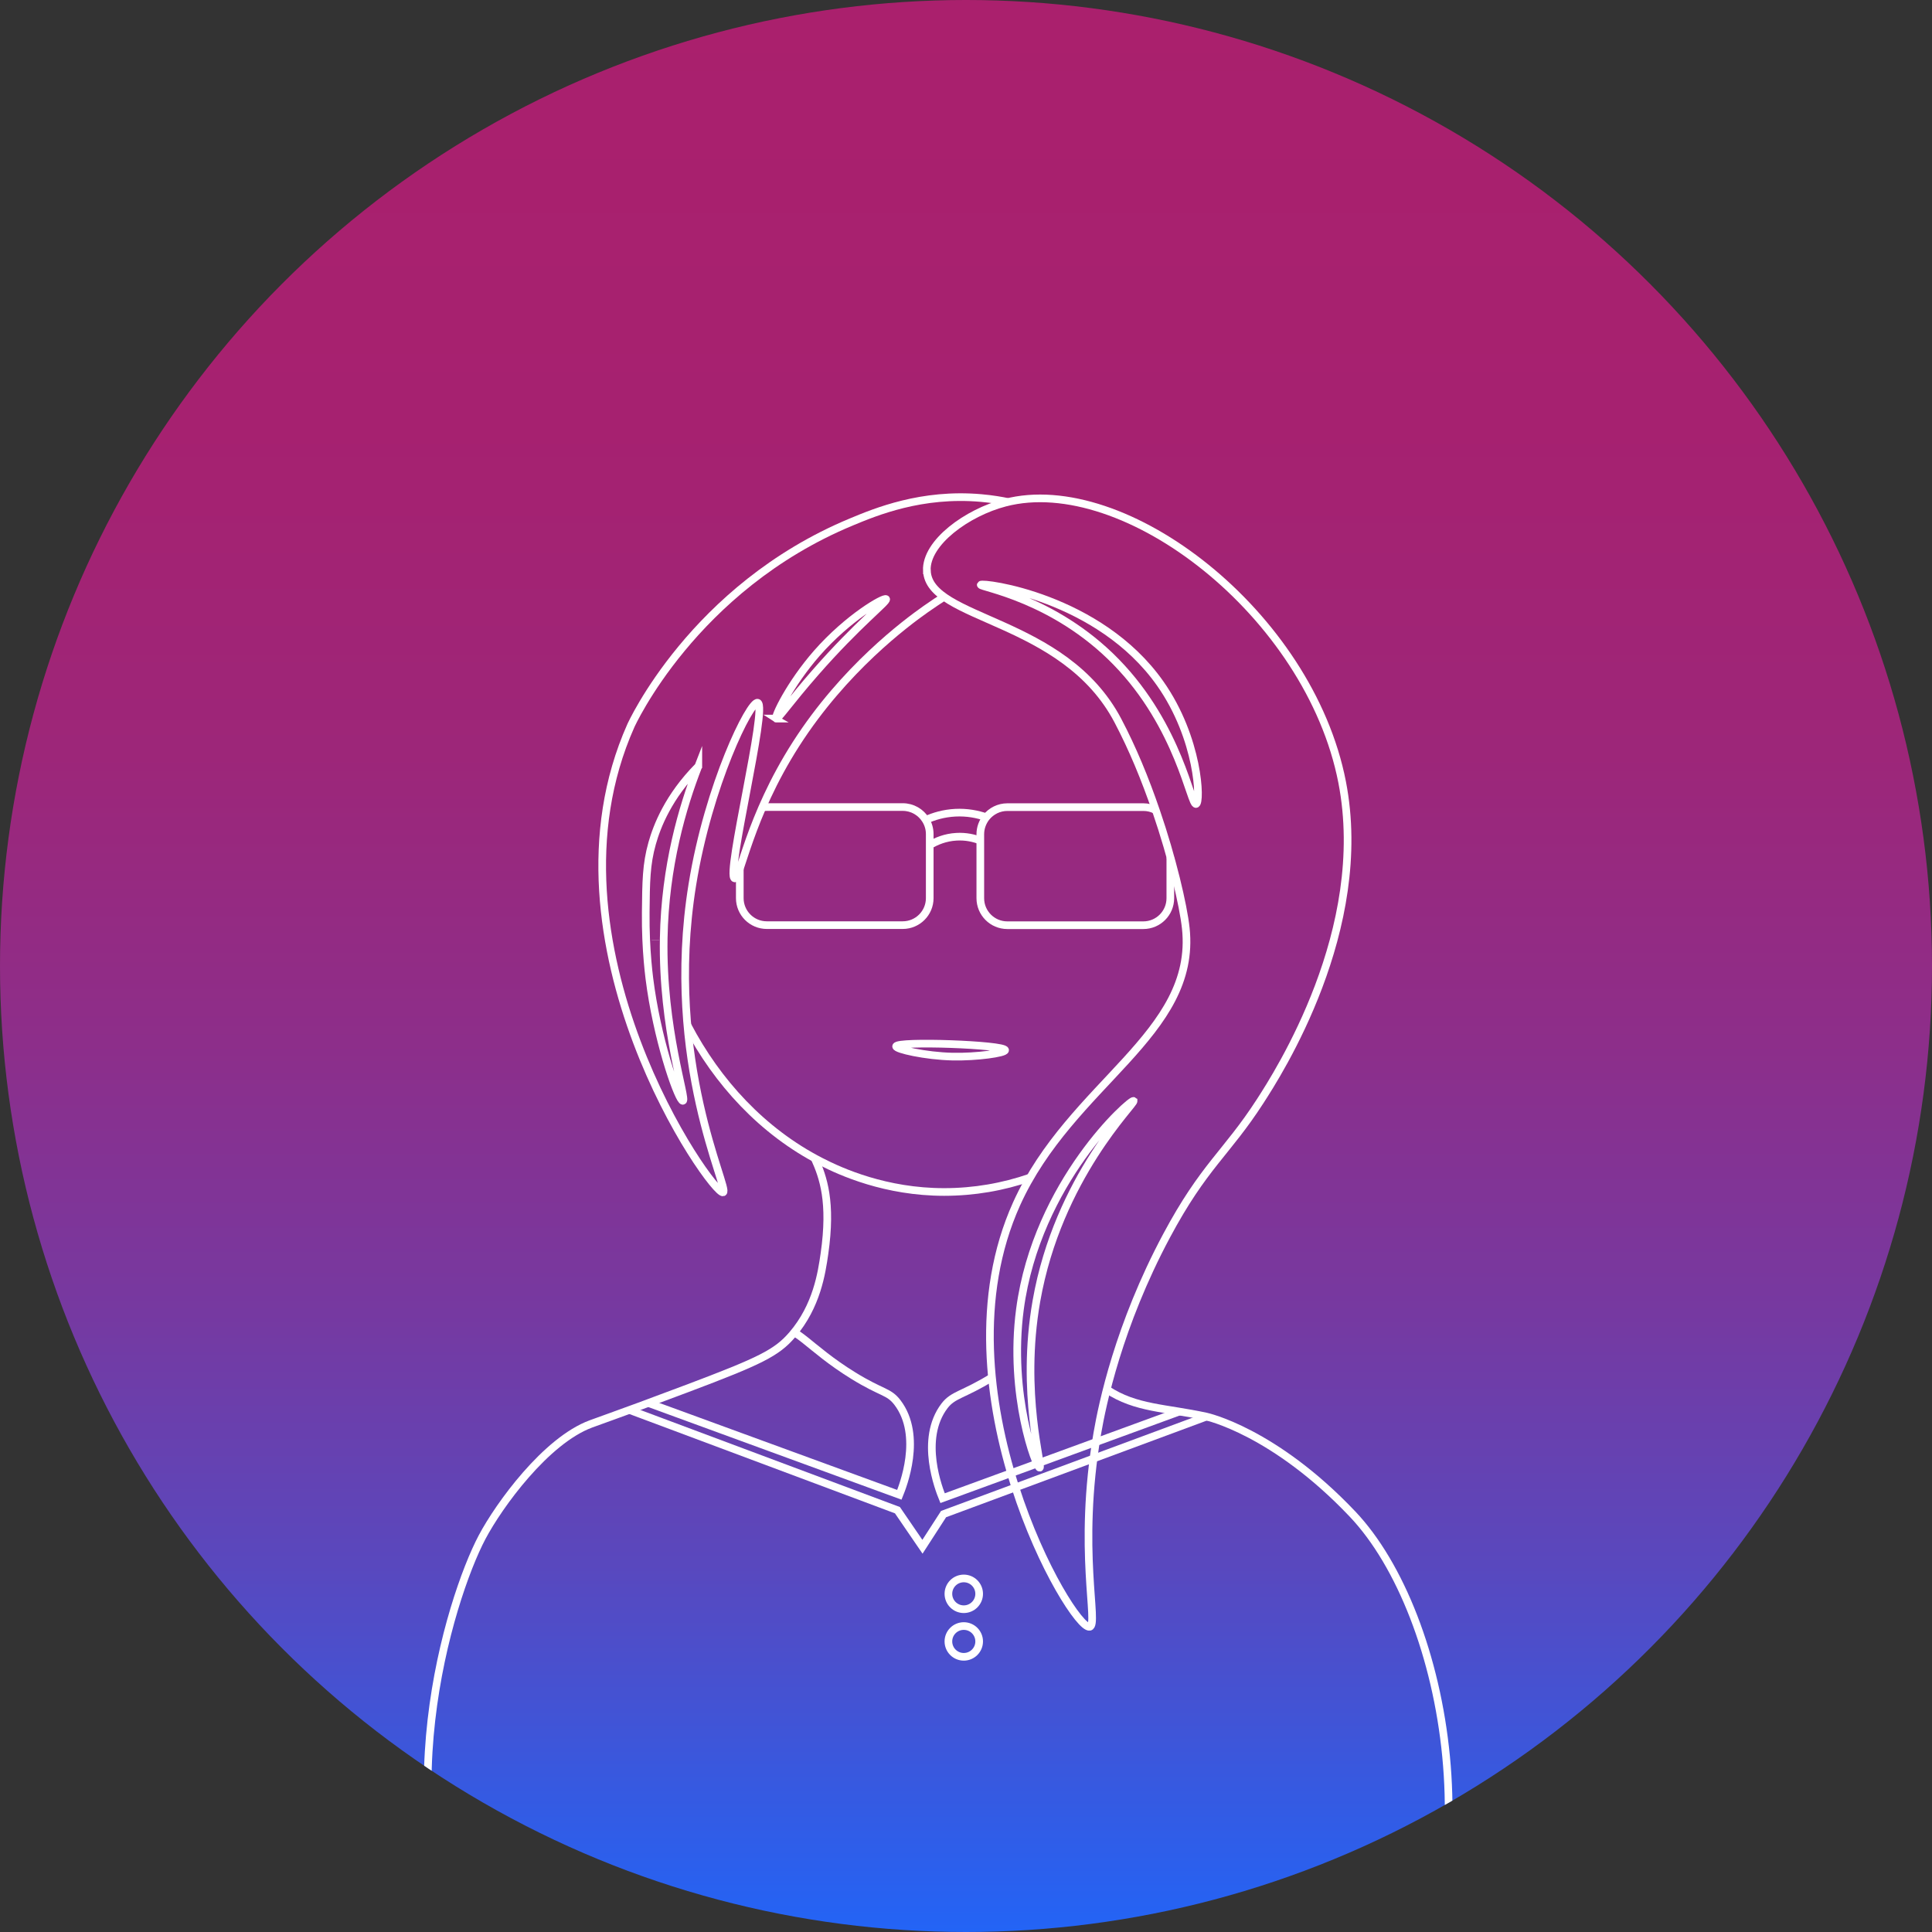 <?xml version="1.0" encoding="UTF-8"?><svg id="Layer_2" xmlns="http://www.w3.org/2000/svg" xmlns:xlink="http://www.w3.org/1999/xlink" viewBox="0 0 252.46 252.46"><rect x="0" y="0" width="252.46" height="252.46" fill="#333333" stroke="none"/><defs><style>.cls-1{stroke-width:0px;}.cls-1,.cls-2{fill:url(#linear-gradient);}.cls-3{clip-path:url(#clippath-1);}.cls-4{fill:none;stroke:#fff;stroke-miterlimit:10;}.cls-5{clip-path:url(#clippath);}</style><linearGradient id="linear-gradient" x1="126.23" y1="252.46" x2="126.23" y2="0" gradientUnits="userSpaceOnUse"><stop offset="0" stop-color="#061e51"/><stop offset="0" stop-color="#2364f6"/><stop offset=".07" stop-color="#355ae2"/><stop offset=".19" stop-color="#5948be"/><stop offset=".32" stop-color="#7639a1"/><stop offset=".46" stop-color="#8d2e8a"/><stop offset=".61" stop-color="#9d2679"/><stop offset=".78" stop-color="#a62170"/><stop offset="1" stop-color="#aa206d"/></linearGradient><clipPath id="clippath"><circle class="cls-1" cx="126.23" cy="126.23" r="126.23"/></clipPath><clipPath id="clippath-1"><path class="cls-4" d="M106.45,151.35c1.12,2.48,2.26,5.69,1.28,12.5-.36,2.48-.99,6.81-4.19,10.55-2.04,2.38-4.18,3.43-13.73,7.03-5.19,1.96-8.14,3.03-9.92,3.67-1.86.67-2.44.88-2.68.97-5.87,2.18-11.98,10.58-14.21,14.79-4.27,8.08-13.07,36.46-1,57.78,20.31,35.91,94.66,42.51,118.58,8.54,14.93-21.21,8.71-56.1-3.85-69.34-10.27-10.83-19.09-12.73-19.09-12.73-5.37-1.17-9.23-1.03-13-3.54"/></clipPath></defs><g id="Comm_Channels"><g id="Mask"><circle class="cls-2" cx="126.23" cy="126.23" r="126.23"/><g class="cls-5"><g id="Blouse"><g class="cls-3"><path class="cls-4" d="M98.93,176.99c.9-2.35,1.97-3.05,2.76-3.27,2.29-.62,3.87,2.37,9.8,6.03,3.77,2.33,4.63,2.02,5.78,3.52,3.32,4.36.69,10.98.25,12.06-11.89-4.35-23.78-8.7-35.68-13.05l17.08-5.29Z"/><path class="cls-4" d="M129.63,179.98c-3.77,2.33-5.07,2.23-6.21,3.73-3.32,4.36-.69,10.98-.25,12.06,11.89-4.35,23.78-8.7,35.68-13.05"/><polygon class="cls-4" points="70.85 179.98 117.27 197.34 120.54 202.12 123.3 197.85 157.64 185.12 184.35 187.04 206.85 243.39 133.01 262.84 70.53 257.04 22.3 246.56 70.85 179.98"/></g><path class="cls-4" d="M106.45,151.35c1.12,2.48,2.26,5.69,1.28,12.5-.36,2.48-.99,6.81-4.19,10.55-2.04,2.38-4.18,3.43-13.73,7.03-5.19,1.96-8.14,3.03-9.92,3.67-1.86.67-2.44.88-2.68.97-5.87,2.18-11.98,10.58-14.21,14.79-4.27,8.08-13.07,36.46-1,57.78,20.31,35.91,94.66,42.51,118.58,8.54,14.93-21.21,8.71-56.1-3.85-69.34-10.27-10.83-19.09-12.73-19.09-12.73-5.37-1.17-9.23-1.03-13-3.54"/></g><g id="Blouse_Buttons"><circle class="cls-4" cx="125.94" cy="208.27" r="2.01"/><circle class="cls-4" cx="125.94" cy="214.49" r="2.01"/></g></g></g><path class="cls-4" d="M85.65,122.86v-.02"/><path class="cls-4" d="M134.62,153.87h0c-3.56,1.23-7.33,1.89-11.25,1.89-7.62,0-13.47-2.62-16.12-3.99-7.61-3.91-13.52-10.35-17.42-17.8"/><path id="Teeth" class="cls-4" d="M117.1,136.73c-.04.38,3.82,1.26,7.37,1.34,3.17.07,6.88-.46,6.87-.84-.02-.73-14.16-1.23-14.24-.5Z"/><g id="glasses"><path class="cls-4" d="M96.67,113.5v3.86c0,1.95,1.58,3.53,3.53,3.53h17.76c1.95,0,3.53-1.58,3.53-3.53v-8.36c0-.68-.19-1.32-.53-1.86-.62-1.01-1.73-1.68-3-1.68h-17.76c-.21,0-.42.02-.61.05"/><path class="cls-4" d="M151.03,105.87c-.49-.26-1.03-.4-1.62-.4h-17.77c-1.11,0-2.1.51-2.76,1.32-.48.61-.78,1.38-.78,2.22v8.36c0,1.95,1.58,3.53,3.53,3.53h17.77c1.95,0,3.53-1.58,3.53-3.53v-5.34"/><path class="cls-4" d="M121.5,110.43c.81-.49,2.01-1.01,3.49-1.09,1.21-.07,2.27.17,3.12.5"/><path class="cls-4" d="M120.97,107.15c1.04-.48,2.34-.87,3.85-.95,1.55-.08,2.92.19,4.06.59"/></g><g id="Hair"><path class="cls-4" d="M121.12,74.57c.25,6.53,17.87,6.13,24.96,19.6,1.91,3.63,3.54,7.56,5.02,11.89,2.05,5.97,3.53,12.22,3.85,15.24,1.49,13.91-15,20.26-22.11,36.01-10.96,24.29,7.23,55.72,9.55,55.27,1.23-.24-1.63-10.02,1-25.29.65-3.78,2.78-14.07,9.04-25.79,4.9-9.17,7.81-10.75,12.23-17.59,2.34-3.62,14.47-22.43,10.72-41.71-4.28-21.98-28.45-40.59-44.05-36.51-4.95,1.29-10.36,5.21-10.22,8.88Z"/><path class="cls-4" d="M128.16,76.42c-.12.3,9.55,1.74,17.67,10.06,8.3,8.5,9.76,18.81,10.47,18.58.63-.2.37-8.55-4.69-15.74-7.98-11.35-23.3-13.27-23.45-12.9Z"/><path class="cls-4" d="M148.12,143.86c-.35-.24-12.62,10.56-14.84,27.22-1.49,11.21,2.14,20.77,2.58,20.71.44-.06-2.55-9.69-.43-21.77,2.85-16.24,13.02-25.92,12.69-26.15Z"/><path class="cls-4" d="M131.74,65.6c-.82-.17-2.04-.39-3.53-.52-7.78-.69-13.8,1.81-16.97,3.13-20.72,8.61-28.81,26.63-28.81,26.63-12.64,28.38,10.71,61.41,12.06,60.97.94-.31-7.76-17.08-4.02-40.2,2.12-13.12,7.57-24.07,8.54-23.78,1.35.39-4.22,22.63-3.01,22.95.72.19,1.84-7.92,8.04-17.59,6.28-9.78,14.29-15.73,16.92-17.59.98-.69,1.82-1.24,2.4-1.61"/><path class="cls-4" d="M91.25,100.14c-2.07,5.31-4.35,13.04-4.52,22.44-.22,11.93,3.08,21.13,2.51,21.27-.49.12-3.03-6.84-4.19-14.57-.2-1.31-.72-5.1-.67-10.05.04-4,.06-6.28.84-9.04.62-2.19,2.09-6.06,6.03-10.05Z"/><path class="cls-4" d="M101.42,93.9c.21.14,1.75-2.16,5.13-6.02,5.61-6.41,9.47-9.31,9.24-9.59-.24-.3-4.97,2.41-9.06,7.08-3.5,4-5.58,8.34-5.3,8.53Z"/></g></g></svg>